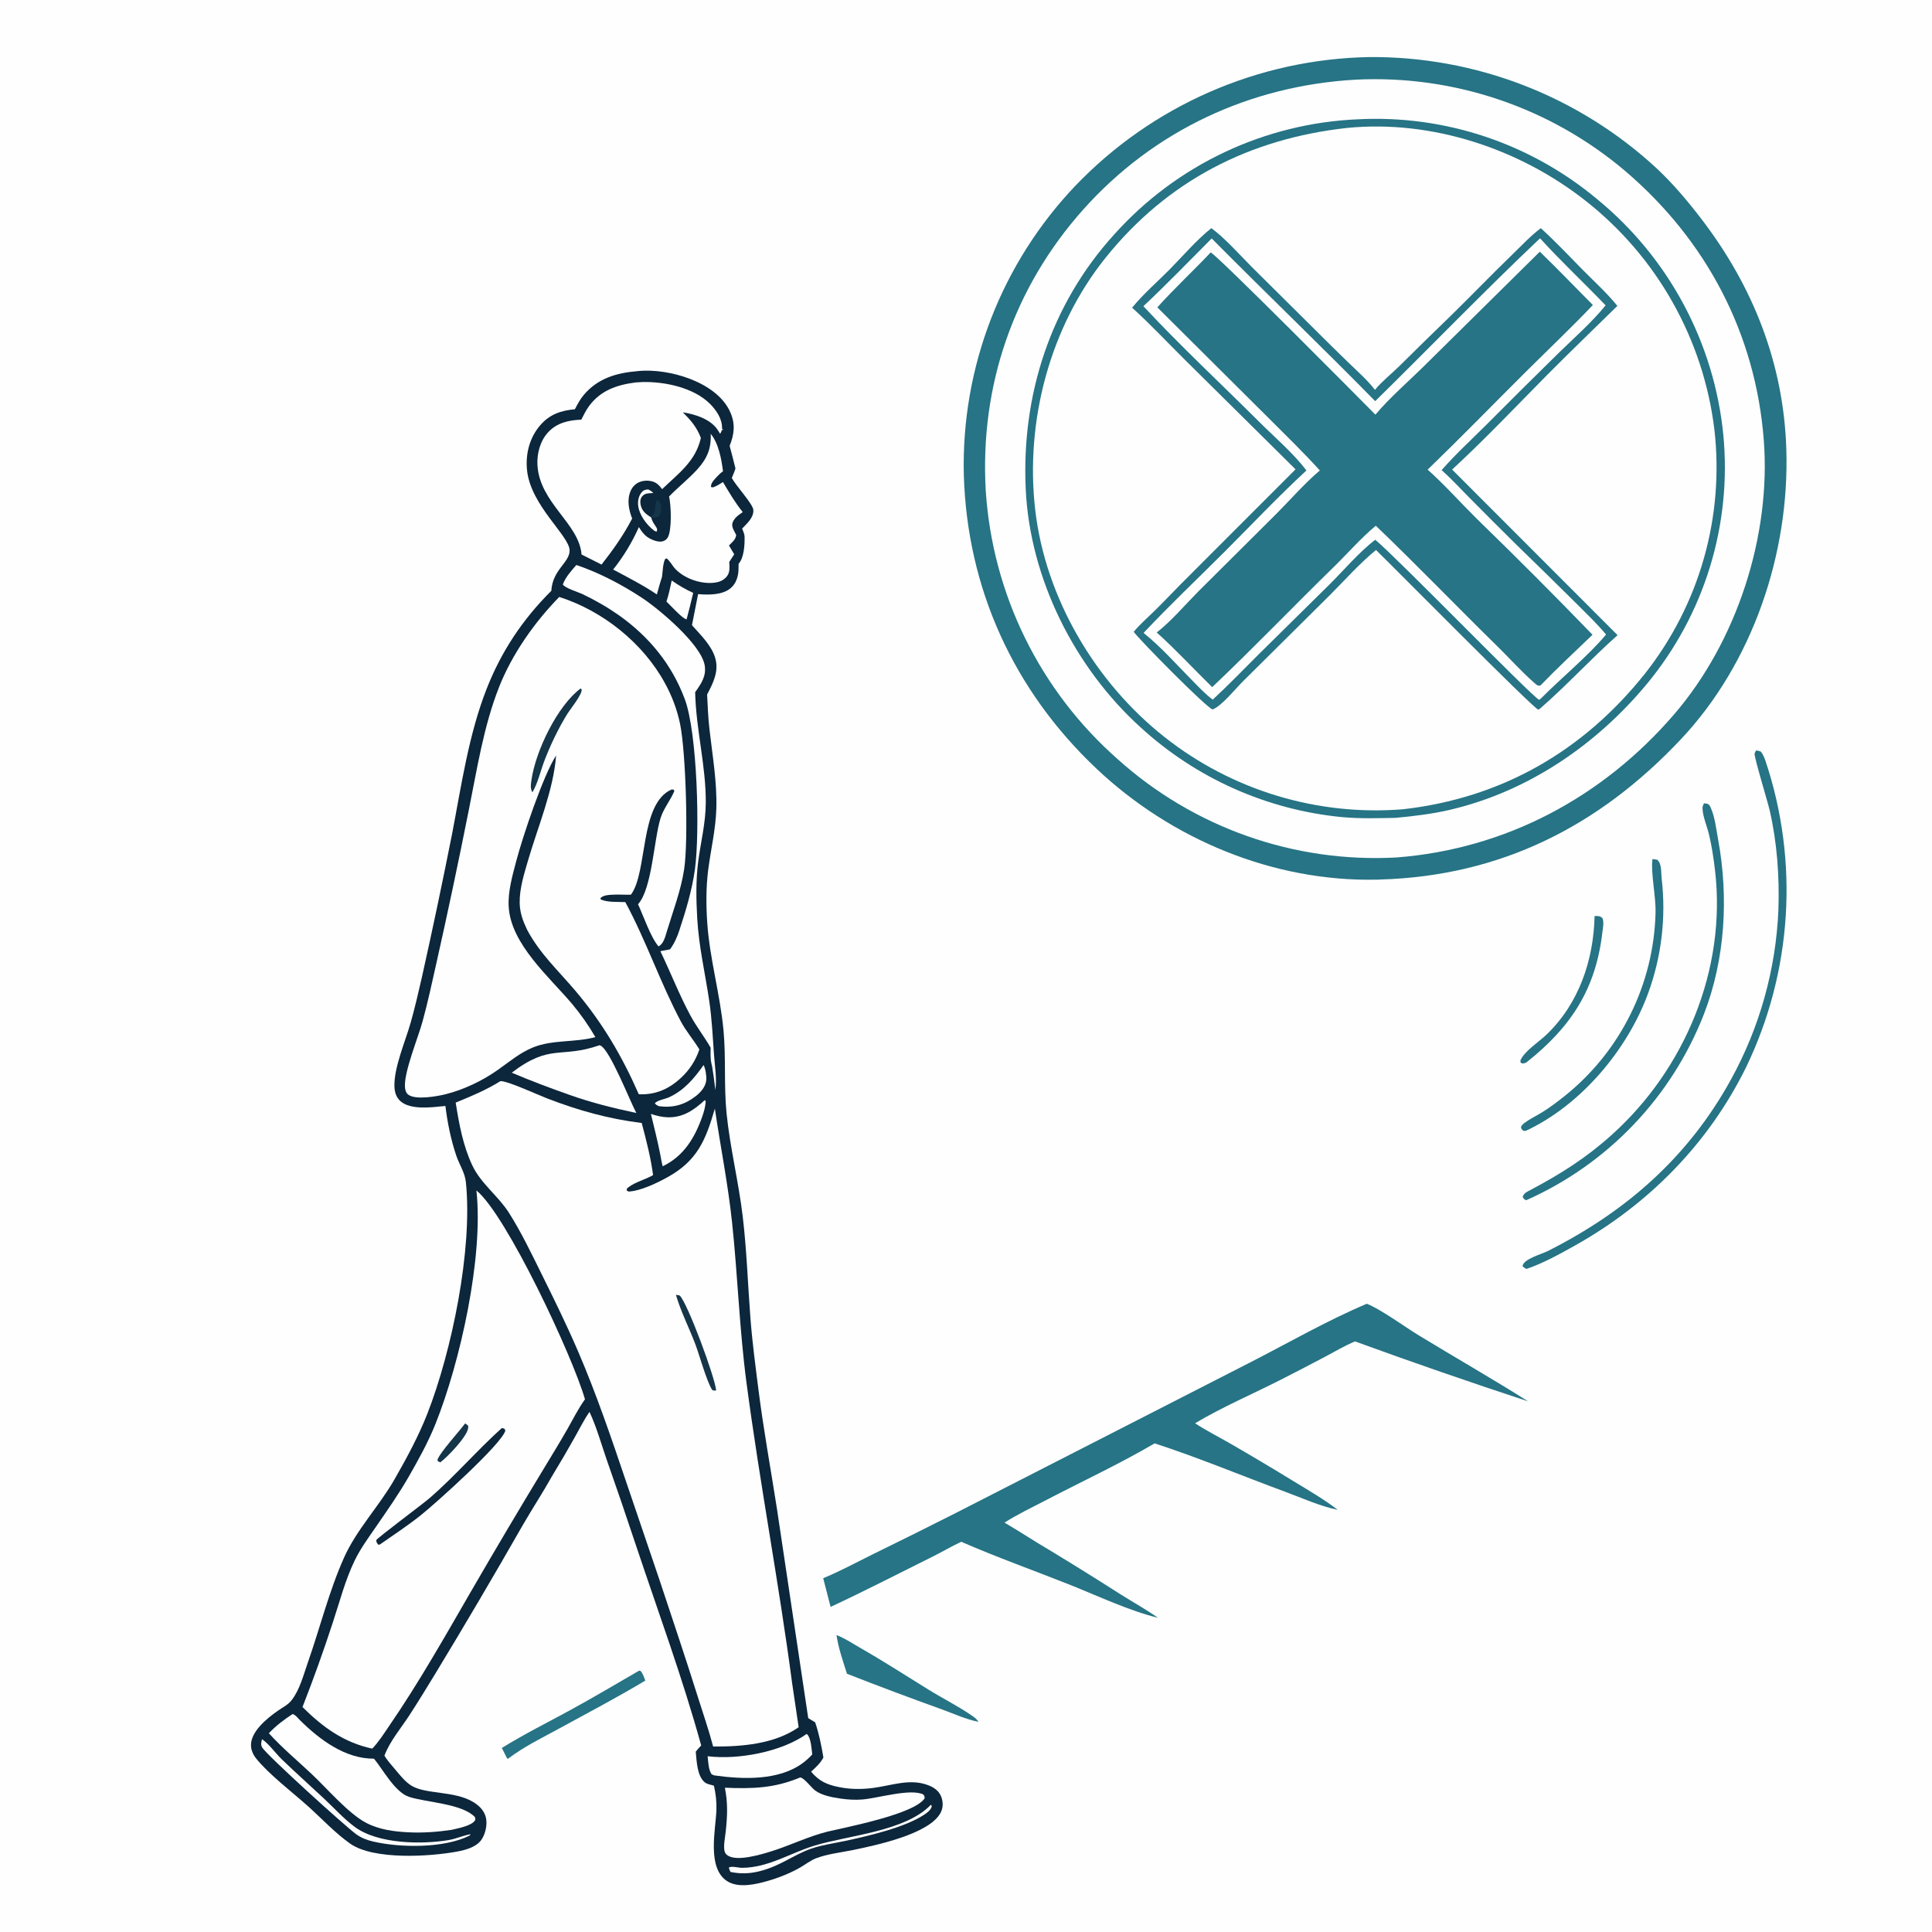 <?xml version="1.0" encoding="utf-8" ?>
<svg xmlns="http://www.w3.org/2000/svg" xmlns:xlink="http://www.w3.org/1999/xlink" width="300" height="300">
	<rect width="100%" height="100%" fill="#808080" stroke="none"/>
	<path fill="#FEFEFE" transform="scale(0.293 0.293)" d="M0 0L1024 0L1024 1024L0 1024L0 0Z"/>
	<path fill="#267485" transform="scale(0.293 0.293)" d="M845.08 485.454C846.914 485.448 847.9 485.306 849.254 486.592C850.147 488.967 849.497 491.573 849.211 494.033C845.69 524.326 832.547 544.327 808.958 563.03C808.028 563.464 808.413 563.357 807.419 563.538C806.461 563.712 806.543 563.522 805.797 563.002L805.807 561.862C808.049 556.941 815.479 552.226 819.472 548.419C836.788 531.911 844.529 508.894 845.08 485.454Z"/>
	<path fill="#267485" transform="scale(0.293 0.293)" d="M338.732 885.381L339.382 885.481C340.747 886.816 341.3 888.902 341.981 890.654C327.077 899.59 311.487 907.785 296.22 916.119C287.089 921.104 277.605 925.697 269.309 932.021L268.763 931.946L265.951 926.36C277.573 919.149 289.755 913.094 301.748 906.555C314.211 899.759 326.447 892.493 338.732 885.381Z"/>
	<path fill="#267485" transform="scale(0.293 0.293)" d="M875.77 455.247C876.594 455.34 877.416 455.486 878.236 455.611C878.751 456.099 878.812 456.106 879.242 456.793C880.582 458.932 880.341 463.134 880.634 465.666Q881.078 469.501 881.298 473.356Q881.518 477.21 881.513 481.071Q881.508 484.932 881.278 488.785Q881.048 492.639 880.593 496.473Q880.139 500.307 879.462 504.108Q878.785 507.909 877.888 511.664Q876.991 515.419 875.877 519.115Q874.762 522.812 873.434 526.437C862.495 556.324 837.872 585.672 808.659 599.288L807.509 599.348C806.478 598.505 806.268 598.537 806.059 597.247C806.58 596.23 807.156 595.678 808.058 595.012C810.981 592.855 814.373 591.278 817.457 589.354C821.531 586.811 825.422 583.874 829.17 580.875Q830.535 579.784 831.87 578.657Q833.205 577.529 834.509 576.366Q835.813 575.203 837.084 574.004Q838.356 572.806 839.594 571.573Q840.833 570.341 842.037 569.075Q843.242 567.809 844.411 566.511Q845.581 565.213 846.715 563.883Q847.849 562.554 848.946 561.194Q850.043 559.834 851.103 558.445Q852.163 557.055 853.185 555.638Q854.206 554.22 855.189 552.775Q856.172 551.331 857.114 549.859Q858.057 548.388 858.96 546.892Q859.863 545.396 860.724 543.876Q861.586 542.356 862.406 540.813Q863.225 539.27 864.003 537.705Q864.78 536.14 865.515 534.555Q866.25 532.969 866.941 531.364Q867.632 529.76 868.28 528.137Q868.927 526.514 869.53 524.873Q870.133 523.233 870.691 521.578Q871.249 519.922 871.761 518.251Q872.274 516.581 872.741 514.897Q873.208 513.213 873.629 511.518Q874.051 509.822 874.425 508.115Q874.8 506.408 875.128 504.692Q875.457 502.976 875.738 501.251Q876.019 499.527 876.254 497.795Q876.488 496.064 876.675 494.326Q876.862 492.589 877.002 490.847Q877.142 489.106 877.234 487.361Q877.326 485.616 877.371 483.869C877.659 475.393 874.822 462.807 875.704 455.693C875.723 455.544 875.748 455.395 875.77 455.247Z"/>
	<path fill="#267485" transform="scale(0.293 0.293)" d="M443.33 866.551C447.61 868.142 451.808 870.978 455.767 873.239C468.148 880.311 480.06 888.035 492.187 895.517C499.894 900.273 508.286 904.447 515.677 909.639C516.915 910.509 517.744 911.262 518.601 912.506C511.977 911.246 505.166 908.073 498.798 905.784Q473.698 896.756 448.86 887.03C446.783 880.405 444.292 873.433 443.33 866.551Z"/>
	<path fill="#267485" transform="scale(0.293 0.293)" d="M903.074 425.744C903.509 425.785 904.396 425.848 904.795 425.971C905.917 426.315 906.212 427.137 906.652 428.128C908.881 433.144 909.505 439.289 910.505 444.694C916.175 475.33 914.332 508.259 903.023 537.455Q902.229 539.492 901.385 541.51Q900.542 543.527 899.649 545.523Q898.757 547.519 897.816 549.493Q896.875 551.467 895.886 553.417Q894.897 555.367 893.86 557.292Q892.824 559.218 891.741 561.117Q890.658 563.017 889.529 564.89Q888.4 566.762 887.225 568.606Q886.05 570.451 884.831 572.266Q883.612 574.081 882.349 575.866Q881.086 577.651 879.779 579.404Q878.473 581.157 877.124 582.878Q875.775 584.599 874.384 586.287Q872.994 587.974 871.562 589.627Q870.131 591.28 868.66 592.898Q867.189 594.516 865.678 596.097Q864.168 597.678 862.619 599.222Q861.071 600.765 859.485 602.271Q857.899 603.776 856.277 605.243Q854.655 606.709 852.997 608.135Q851.34 609.561 849.648 610.947Q847.956 612.332 846.231 613.676Q844.506 615.019 842.749 616.32Q840.991 617.621 839.203 618.879Q837.414 620.137 835.595 621.35Q833.776 622.564 831.928 623.733Q830.08 624.902 828.204 626.025Q826.328 627.148 824.426 628.226Q822.523 629.303 820.594 630.333Q818.666 631.364 816.712 632.347Q814.759 633.33 812.783 634.265Q810.806 635.2 808.807 636.086C807.648 635.471 807.546 635.438 806.957 634.278C807.695 632.145 809.386 631.557 811.27 630.554C827.405 621.963 840.567 613.665 854.203 601.399C893.005 566.492 915.005 513.625 908.912 461.35C908.177 455.043 907.194 448.465 905.721 442.289C904.724 438.111 902.435 432.791 902.279 428.586C902.234 427.353 902.521 426.804 903.074 425.744Z"/>
	<path fill="#267485" transform="scale(0.293 0.293)" d="M930.663 397.708C931.629 397.795 932.317 397.956 933.211 398.334C934.336 399.821 935.003 401.376 935.606 403.124Q936.435 405.598 937.205 408.092Q937.974 410.585 938.683 413.096Q939.392 415.608 940.04 418.135Q940.688 420.663 941.274 423.206Q941.861 425.748 942.386 428.305Q942.911 430.861 943.375 433.429Q943.838 435.997 944.239 438.575Q944.64 441.153 944.979 443.741Q945.317 446.328 945.593 448.923Q945.87 451.518 946.083 454.119Q946.296 456.719 946.447 459.324Q946.597 461.93 946.684 464.537Q946.772 467.145 946.796 469.755Q946.821 472.364 946.782 474.973Q946.743 477.582 946.642 480.19Q946.54 482.797 946.376 485.402Q946.211 488.006 945.984 490.605Q945.756 493.205 945.466 495.798Q945.176 498.391 944.823 500.977Q944.47 503.562 944.055 506.139Q943.64 508.715 943.163 511.28Q942.686 513.846 942.147 516.399Q941.608 518.952 941.007 521.492Q940.407 524.031 939.745 526.555Q939.083 529.079 938.361 531.587Q937.639 534.094 936.856 536.583Q936.073 539.073 935.23 541.542Q934.387 544.012 933.485 546.461Q932.583 548.909 931.622 551.335Q930.661 553.761 929.642 556.163Q928.622 558.565 927.545 560.942Q926.468 563.319 925.334 565.669C905.498 605.961 873.795 638.167 834.749 660.046C826.607 664.608 817.855 669.474 809.004 672.474C808.088 672.121 807.604 671.728 806.902 671.048C807.12 667.326 817.058 664.618 820.041 663.119C861.626 642.226 894.637 613.339 917.263 572.258Q918.688 569.675 920.038 567.052Q921.388 564.429 922.662 561.768Q923.936 559.107 925.132 556.41Q926.328 553.714 927.446 550.984Q928.564 548.253 929.603 545.492Q930.641 542.731 931.599 539.941Q932.558 537.151 933.435 534.334Q934.312 531.517 935.107 528.676Q935.903 525.835 936.616 522.973Q937.329 520.11 937.959 517.228Q938.589 514.346 939.135 511.447Q939.682 508.548 940.144 505.634Q940.607 502.721 940.985 499.795Q941.363 496.869 941.656 493.934Q941.949 490.998 942.158 488.055Q942.366 485.113 942.489 482.165C943.089 464.501 941.805 446.535 937.825 429.284C936.806 424.871 929.568 401.137 929.866 399.413C929.973 398.795 930.398 398.276 930.663 397.708Z"/>
	<path fill="#267485" transform="scale(0.293 0.293)" d="M724.353 690.946C731.644 693.767 744.185 702.987 751.533 707.472C770.879 719.281 790.649 730.525 809.793 742.641Q763.691 727.507 718.1 710.896C712.537 713.239 707.237 716.377 701.904 719.207Q690.45 725.262 678.902 731.137C663.807 738.828 647.881 745.595 633.34 754.283C639.212 758.138 645.676 761.405 651.782 764.905Q668.834 774.749 685.62 785.04C693.483 789.833 701.642 794.555 708.949 800.157C699.665 798.269 690.11 793.915 681.21 790.63C658.146 782.117 635.305 772.536 611.923 764.928C593.114 775.95 573.414 785.086 554.103 795.148C546.839 798.933 539.255 802.53 532.346 806.935C540.261 811.544 547.894 816.638 555.813 821.261Q575.13 832.978 594.172 845.138C600.663 849.223 607.418 852.965 613.692 857.374C598.592 853.729 581.491 845.639 566.919 839.847C547.735 832.22 528.368 825.352 509.433 817.086C504.406 819.425 499.621 822.289 494.65 824.755C476.519 833.748 458.533 843.051 440.188 851.606Q438.183 844.008 436.262 836.388C445.089 832.783 453.466 828.198 462.007 823.982Q484.371 813.056 506.578 801.813L662.446 722.084C682.925 711.596 703.163 699.917 724.353 690.946Z"/>
	<path fill="#0C263B" transform="scale(0.293 0.293)" d="M337.7 196.702C346.609 195.717 357.022 197.504 365.361 200.671C374.185 204.022 383.393 209.822 387.197 218.85C389.793 225.011 389.071 230.307 386.681 236.301Q388.311 242.269 389.766 248.282C389.239 249.999 388.512 251.647 387.826 253.304C390.049 257.501 399.068 267.143 399.249 270.266C399.487 274.398 395.861 277.386 393.307 280.133C393.489 280.569 393.671 281.005 393.833 281.449C393.901 281.634 393.965 281.821 394.034 282.006C394.34 282.826 394.568 283.517 394.594 284.409C394.72 288.674 394.314 295.601 391.44 298.787Q391.44 300.515 391.367 302.241C391.2 305.762 389.999 309.367 387.231 311.7C382.801 315.434 375.437 315.303 369.967 314.869L366.714 331.328C371.187 336.371 376.986 341.951 378.989 348.524C381.163 355.658 377.981 361.907 374.739 368.067C375.048 374.183 375.286 380.265 375.977 386.356C377.572 400.412 380.027 414.229 379.631 428.449C379.322 439.539 376.671 450.299 375.287 461.263C374.137 470.371 374.186 479.902 374.814 489.062C376.13 508.244 381.614 526.78 383.415 545.85C384.805 560.559 383.582 575.396 385.055 590.012C386.888 608.196 391.404 626.204 393.584 644.4C395.745 662.434 396.323 680.673 397.715 698.779C398.685 711.387 400.378 723.973 401.962 736.517C404.622 757.59 408.473 778.511 411.737 799.497L428.33 910.545L432.004 912.758C434.04 918.728 435.34 925.18 436.368 931.399C434.77 934.489 432.385 936.611 429.848 938.909C433.988 943.882 438.215 945.812 444.494 947.071C450.603 948.296 456.398 948.357 462.569 947.573C472.572 946.302 482.528 942.21 492.423 946.298C495.356 947.51 497.814 949.36 498.91 952.438C499.885 955.176 499.848 958.14 498.475 960.728C492.476 972.037 463.953 977.99 452.018 980.452C445.692 981.756 438.725 982.491 432.663 984.748C429.627 985.878 426.827 988.142 424.002 989.745C418.57 992.826 412.616 995.197 406.613 996.904C400.397 998.672 391.6 1000.67 385.711 997.15C374.419 990.411 379.282 969.734 379.669 959.429C379.839 954.907 379.357 950.762 378.355 946.361L377.384 946.077C376.076 945.705 374.51 945.425 373.447 944.526C369.38 941.084 369.208 933.211 368.724 928.296C369.599 927.135 370.622 926.11 371.615 925.049C361.734 889.243 348.782 854.134 337.014 818.917Q329.407 795.954 321.371 773.138C318.533 764.903 316.112 756.141 312.409 748.255C309.506 752.389 307.158 757.185 304.673 761.587Q298.826 772.032 292.592 782.25C287.685 791.014 282.149 799.452 277.113 808.149Q254.287 848.122 230.408 887.474C225.93 894.774 221.478 902.118 216.793 909.288C212.404 916.003 206.556 922.875 203.74 930.422C205.337 933.155 207.688 935.647 209.718 938.08C212.091 940.925 214.685 944.197 217.834 946.211C225.484 951.105 240.761 948.9 250.881 955.052C254.138 957.031 256.881 959.843 257.608 963.698C258.286 967.289 257.204 972.071 255.104 975.056C252.377 978.933 246.732 980.432 242.298 981.26C227.969 983.935 198.073 985.856 185.559 977.051C177.696 971.519 170.452 963.72 163.262 957.264C154.973 949.822 142.303 940.181 135.622 931.777C134.349 930.176 133.376 928.149 133.096 926.111C132.008 918.201 141.538 910.615 147.332 906.577C149.996 904.721 152.609 903.566 154.653 900.911C158.891 895.407 160.899 887.485 163.176 880.986C169.61 862.623 174.363 843.33 182.281 825.576C188.948 810.629 200.932 798.223 209.078 784.004C215.447 772.887 221.746 761.28 226.431 749.337C239.424 716.212 250.588 662.056 246.904 626.511C246.368 621.338 243.376 617.152 241.751 612.271C238.891 603.677 237.147 595.077 236.047 586.108L235.128 586.21C228.566 586.877 217.556 588.323 212.214 583.574C209.832 581.457 209.06 578.488 209.029 575.395C208.928 565.224 214.806 551.958 217.628 542.007C219.899 533.998 221.768 525.847 223.626 517.732Q232.08 479.874 239.611 441.821C244.517 416.303 248.366 389.339 257.897 365.061C265.747 345.067 276.994 328.256 292.182 313.1C292.812 301.859 301.947 298.17 301.87 291.69C301.778 283.935 281.176 267.917 279.301 249.108C278.451 240.577 280.604 232.023 286.244 225.43C291.242 219.587 297.262 217.56 304.66 216.891C306.057 214.235 307.442 211.575 309.394 209.272C316.813 200.519 326.636 197.637 337.7 196.702Z"/>
	<path fill="#153549" transform="scale(0.293 0.293)" d="M344.808 274.004C345.01 273.814 345.216 273.628 345.414 273.434C346.792 272.085 347.192 270.938 347.251 269.046C347.297 267.535 347.326 266.137 348.293 264.967C349.405 265.545 349.696 266.138 350.071 267.301C350.615 268.989 350.478 271.384 349.59 272.93C349.118 273.751 348.787 273.92 347.842 274.162C347.029 274.37 345.994 274.331 345.15 274.37L344.808 274.004Z"/>
	<path fill="#FEFEFE" transform="scale(0.293 0.293)" d="M345.15 274.37C345.689 276.415 346.372 277.236 347.488 278.936C348.315 280.196 348.345 280.267 348.1 281.688C347.412 281.645 347.092 281.514 346.537 281.094C342.711 278.198 338.914 273.06 338.236 268.213C337.88 265.665 338.392 262.822 340.118 260.836C341.13 259.673 342.029 259.472 343.512 259.391C344.648 259.922 345.36 260.369 346.238 261.268C345.987 261.29 345.737 261.317 345.486 261.333C343.494 261.466 341.702 261.372 340.301 263.091C339.299 264.32 339.19 265.849 339.477 267.344C340.069 270.421 341.768 272.077 344.317 273.698L344.808 274.004L345.15 274.37Z"/>
	<path fill="#FEFEFE" transform="scale(0.293 0.293)" d="M355.988 307.644C359.618 310.196 363.327 312.384 367.373 314.207Q365.738 321.244 363.872 328.224C361.814 328.061 355.121 320.601 353.203 318.791C354.426 315.148 355.179 311.394 355.988 307.644Z"/>
	<path fill="#FEFEFE" transform="scale(0.293 0.293)" d="M493.367 956.433L493.825 957.221C493.364 959.246 491.387 960.653 489.736 961.748C479.415 968.588 459.744 973.101 447.451 975.72C441.698 976.945 435.586 977.764 430.023 979.684C420.142 983.094 413.675 989.02 402.019 991.807C396.939 993.022 392.3 993.1 387.171 992.077C386.687 991.268 386.454 990.653 386.261 989.731C387.803 988.805 391.258 989.876 393.226 989.872C407.194 989.847 418.909 981.962 431.793 978.07C449.968 972.578 479.877 970.562 493.367 956.433Z"/>
	<path fill="#FEFEFE" transform="scale(0.293 0.293)" d="M372.87 564.445C373.891 566.239 374.514 570.452 374.299 572.471C373.92 576.02 371.31 578.925 368.601 581.011C362.694 585.561 356.607 587.213 349.245 586.252C348.277 585.808 347.66 585.554 347.025 584.679C348.583 583.026 352.056 582.581 354.239 581.638C362.303 578.155 367.958 571.472 372.87 564.445Z"/>
	<path fill="#FEFEFE" transform="scale(0.293 0.293)" d="M138.874 921.719C142.654 924.307 146.015 929.18 149.385 932.429C156.791 939.568 164.484 946.411 171.987 953.447C177.249 958.383 182.244 963.954 188.063 968.236C200.289 977.233 223.354 977.628 237.91 975.138C241.864 974.461 245.637 972.657 249.475 972.07L248.83 972.805C235.438 979.59 211.991 979.305 197.699 975.929C194.419 975.155 191.613 974.095 188.846 972.13C183.25 968.157 140.874 929.716 138.934 926.063C138.095 924.483 138.452 923.343 138.874 921.719Z"/>
	<path fill="#FEFEFE" transform="scale(0.293 0.293)" d="M373.537 582.984L374.013 583.741C373.814 586.535 373.071 589.221 372.138 591.853C368.155 603.088 362.255 612.83 351.171 618.095C350.673 616.128 350.352 614.106 349.974 612.112C348.546 604.803 346.712 597.576 344.955 590.341C347.861 591.3 350.879 592.057 353.954 592.13C362.032 592.32 367.908 588.206 373.537 582.984Z"/>
	<path fill="#FEFEFE" transform="scale(0.293 0.293)" d="M427.48 918.949C427.638 919.068 427.829 919.154 427.956 919.306C429.837 921.578 430.108 926.91 430.457 929.789C429.101 931.313 427.509 932.766 425.889 934.013C413.122 943.84 393.625 943.015 378.57 940.906L377.13 940.321C375.389 937.734 375.379 933.792 375.024 930.745C391.182 932.729 414.063 928.475 427.48 918.949Z"/>
	<path fill="#FEFEFE" transform="scale(0.293 0.293)" d="M317.713 553.948C317.891 553.998 318.082 554.014 318.248 554.096C323.39 556.65 333.775 583.423 337.243 589.844C325.14 587.27 313.539 584.426 301.873 580.264C291.519 576.619 281.304 572.797 271.205 568.487C291.762 552.827 296.9 561.145 317.713 553.948Z"/>
	<path fill="#FEFEFE" transform="scale(0.293 0.293)" d="M155.047 908.384C156.614 908.793 157.728 910.422 158.877 911.559C169.306 921.879 182.838 932.112 198.195 932.043C203.096 937.939 209.341 949.927 216.96 952.334C226.308 955.287 244.908 955.862 251.667 962.963C251.835 963.698 252.142 964.093 251.7 964.779C249.811 967.715 242.453 968.991 239.24 969.765C231.649 970.891 224.021 971.436 216.349 971.054C208.744 970.675 200.894 969.619 194.063 966.049C184.682 961.146 173.42 947.952 165.393 940.376C157.761 933.173 149.525 926.345 142.489 918.556C146.312 914.492 150.394 911.453 155.047 908.384Z"/>
	<path fill="#FEFEFE" transform="scale(0.293 0.293)" d="M424.055 941.982C426.132 942.13 429.855 947.274 431.969 948.876C435.415 951.486 441.199 952.581 445.416 953.18C449.251 953.725 453.287 953.988 457.149 953.656C465.294 952.954 482.355 947.767 489.228 950.949C490.018 951.934 490.047 951.875 489.976 953.127C484.43 961.385 449.482 968.148 438.622 970.678C428.305 973.239 418.888 977.974 408.786 981.128C403.586 982.752 390.785 986.659 385.751 983.403C384.651 982.692 384.106 981.919 383.898 980.62C383.42 977.644 384.294 973.638 384.615 970.632C385.49 962.42 385.784 955.596 384.167 947.432C398.866 948.016 410.295 947.748 424.055 941.982Z"/>
	<path fill="#FEFEFE" transform="scale(0.293 0.293)" d="M376.638 229.902C380.815 234.885 382.405 243.499 383.163 249.754C381.932 250.647 380.873 251.616 379.858 252.744C378.518 254.231 376.673 255.961 376.786 258.046L377.62 258.3C379.604 257.829 381.407 256.518 383.145 255.48C386.41 260.953 389.602 266.434 393.635 271.388C391.434 272.92 389.169 274.398 388.224 277.047C387.463 279.184 389.227 281.575 390.137 283.462C389.961 285.953 388.02 287.346 386.323 289.082L389.112 293.753L386.485 297.795C386.588 300.263 386.948 302.899 385.491 305.056C384.104 307.108 381.892 308.257 379.497 308.67C372.201 309.928 363.075 306.863 357.996 301.626C356.317 299.895 355.118 297.27 353.23 295.885L352.422 296.34C351.24 299.205 351.255 302.701 350.827 305.788C349.796 308.827 348.984 311.946 348.117 315.036C340.758 310.066 332.779 306.013 324.956 301.831C330.533 294.776 334.915 287.556 338.585 279.344C339.814 281.298 341.105 283.18 343.004 284.549C344.898 285.914 348.814 287.608 351.204 286.88C352.393 286.519 353.209 285.944 353.861 284.874C356.159 281.105 355.675 267.553 354.583 263.115C359.409 258.139 364.945 253.828 369.595 248.694C374.754 242.999 377.031 237.64 376.638 229.902Z"/>
	<path fill="#FEFEFE" transform="scale(0.293 0.293)" d="M305.445 299.425C317.445 303.457 329.783 309.924 340.341 316.912C349.481 322.962 371.552 341.492 373.456 352.572C374.443 358.314 371.56 362.401 368.41 366.821C368.818 386.45 374.144 405.791 374.045 425.311C373.99 436.206 371.414 445.921 370.028 456.558C368.721 466.592 368.936 476.871 369.521 486.956C370.372 501.637 373.678 515.727 375.841 530.201C377.296 539.932 377.731 549.742 378.444 559.546C378.87 565.408 379.977 571.856 379.096 577.676C378.641 573.473 378.112 569.316 377.4 565.148C377.348 564.947 377.293 564.747 377.245 564.545C377.171 564.235 377.107 563.923 377.036 563.613C376.403 560.857 376.574 558.064 376.621 555.255C373.269 549.412 369.109 544.13 365.884 538.163C359.983 527.243 355.381 515.309 349.97 504.101L355.093 503.111C357.424 499.879 358.787 496.805 360.025 493.062C363.478 482.627 366.781 471.648 368.283 460.747C370.981 441.174 369.583 388.39 362.93 370.555C356.052 352.117 344.136 337.58 328.17 326.181Q318.765 319.6 308.379 314.709C306.342 313.774 299.215 311.582 298.291 309.731C299.706 305.817 302.763 302.53 305.445 299.425Z"/>
	<path fill="#FEFEFE" transform="scale(0.293 0.293)" d="M336.799 202.686Q338.641 202.515 340.49 202.465C352.318 202.204 367.579 205.365 376.261 214.017C379.645 217.389 382.704 221.924 382.673 226.842C382.672 227 382.667 227.157 382.663 227.314L383.453 227.781L382.582 227.838C382.403 228.611 382.023 229.225 381.658 229.924C381.055 228.93 380.447 227.917 379.738 226.994C375.796 221.869 367.998 219.44 361.859 218.527C366.186 222.79 369.237 226.336 371.435 232.088C368.622 244.58 359.555 250.848 350.908 259.251C349.934 257.968 348.854 256.612 347.415 255.83C345.015 254.527 341.669 254.41 339.135 255.377C336.903 256.228 335.222 257.914 334.253 260.083C332.14 264.813 333.206 270.175 335.015 274.799C330.458 283.631 324.886 291.409 318.796 299.211L308.201 293.876C306.936 277.468 285.969 266.573 284.83 246.507C284.487 240.456 286.235 233.711 290.418 229.162C295.151 224.015 301.397 222.679 308.062 222.402C309.342 219.938 310.575 217.351 312.235 215.119C318.387 206.846 326.985 203.966 336.799 202.686Z"/>
	<path fill="#FEFEFE" transform="scale(0.293 0.293)" d="M252.483 630.898C268.38 643.809 303.485 718.761 310.018 741.577C306.438 746.537 303.69 752.117 300.661 757.424C296.648 764.456 292.388 771.358 288.203 778.289Q268.788 810.315 250.01 842.719C235.911 867.078 221.919 891.914 205.949 915.11C203.249 919.101 200.604 923.199 197.289 926.712C182.221 923.468 171.086 915.403 160.31 904.67Q168.981 882.542 176.353 859.949C180.023 848.891 182.876 837.542 187.967 827.019C191.034 820.678 195.233 814.991 199.212 809.207C205.252 800.429 211.318 791.81 216.626 782.563C221.777 773.592 226.91 764.319 230.762 754.702C243.937 721.814 256.324 666.174 252.483 630.898Z"/>
	<path fill="#153549" transform="scale(0.293 0.293)" d="M246.494 754.371C247.021 754.678 247.537 755.101 248.033 755.459C248.158 756.068 248.207 756.097 248.114 756.817C247.521 761.432 237.132 772.168 233.328 775.007L232.009 774.372L231.869 773.518C233.336 769.554 243.141 758.895 246.494 754.371Z"/>
	<path fill="#0C263B" transform="scale(0.293 0.293)" d="M265.938 756.82C266.392 756.854 266.927 757.069 267.367 757.196L267.817 758.179C265.89 765.332 230.712 796.883 223.1 802.941C216.114 808.501 208.58 813.474 201.253 818.576L200.477 818.624C199.673 817.656 199.554 817.493 199.364 816.257C200.265 814.754 224.106 797.072 228.015 793.658C241.34 782.017 252.848 768.621 265.938 756.82Z"/>
	<path fill="#FEFEFE" transform="scale(0.293 0.293)" d="M296.381 316.367C319.521 323.746 340.911 340.845 352.476 362.218Q353.865 364.742 355.063 367.363Q356.261 369.984 357.261 372.686Q358.26 375.388 359.056 378.158Q359.852 380.927 360.44 383.748C363.512 398.945 364.863 445.432 362.592 460.558C360.885 471.931 356.652 482.868 353.344 493.819C352.514 496.564 351.677 500.138 349.024 501.556C345.012 497.144 340.848 485.093 338.143 479.215C345.637 470.903 346.499 444.867 350.105 433.479C351.753 428.274 355.322 424.176 357.39 419.19L357.001 418.461L355.92 418.395C338.796 425.874 343.348 462.234 334.364 474.143C331.381 474.271 328.396 473.983 325.409 474.134C323.191 474.246 319.783 474.24 318.229 475.979L318.323 476.598C321.568 478.308 327.635 477.913 331.389 478.075C342.436 498.513 349.941 520.854 360.846 541.357C363.568 546.476 367.341 550.792 370.354 555.703L370.636 556.171Q370.28 557.247 369.856 558.297Q369.432 559.348 368.942 560.37Q368.452 561.392 367.898 562.38Q367.344 563.369 366.728 564.32Q366.112 565.271 365.437 566.181Q364.762 567.091 364.031 567.957Q363.299 568.822 362.514 569.639Q361.729 570.456 360.894 571.222C354.444 577.223 347.414 580.273 338.543 579.931C329.686 559.74 319.368 542.201 305.136 525.317C295.968 514.441 286.089 505.478 279.331 492.696C277.134 488.117 275.503 483.687 275.412 478.549C275.277 470.881 277.782 463.078 279.91 455.788C285.095 438.026 293.306 418.807 294.719 400.383C287.901 410.848 276.936 443.502 273.486 456.719C271.498 464.335 269.158 472.478 269.584 480.413C270.653 500.337 291.183 517.774 303.308 532.181Q310.153 540.39 315.523 549.631C304.644 552.59 292.947 550.868 282.481 555.098C275.539 557.904 269.876 562.746 263.821 567.02C255.751 572.716 245.76 577.523 236.155 579.902C231.57 581.038 220.117 583.112 216.257 580.05C215.001 579.053 214.64 577.238 214.59 575.724C214.314 567.42 221.572 550.017 223.989 541.169C226.744 531.082 228.96 520.743 231.253 510.54Q240.274 470.368 248.309 429.988C252.786 407.891 256.198 385.136 264.52 364.053C271.403 346.617 283.301 329.733 296.381 316.367Z"/>
	<path fill="#153549" transform="scale(0.293 0.293)" d="M307.729 364.842L308.275 365.416C308.482 368.221 302.233 375.788 300.574 378.475C295.87 386.095 291.499 395.253 288.339 403.637C286.37 408.859 285.011 415.143 282.137 419.894C280.916 417.654 281.32 415.713 281.662 413.31C283.816 398.189 295.283 374.093 307.729 364.842Z"/>
	<path fill="#FEFEFE" transform="scale(0.293 0.293)" d="M265.238 572.954C269.173 572.86 284.995 580.229 290.136 582.196C306.691 588.531 322.437 592.973 340.083 595.133C342.498 604.327 344.868 613.322 346.104 622.765C342.008 625.167 336.663 626.382 332.967 629.28C332.025 630.019 332.253 629.889 332.139 630.945L333.115 631.474C339.385 631.203 348.011 627.039 353.531 624.011C369.552 615.223 373.963 604.285 378.848 587.549C381.825 607.625 385.816 627.59 387.964 647.778C390.975 676.067 391.858 704.435 395.599 732.686C402.672 786.107 412.822 839.04 419.86 892.449L423.262 915.373C410.427 924.317 393.091 925.699 377.938 925.589C375.664 916.899 372.647 908.261 369.953 899.688C363.373 878.746 356.36 857.987 349.453 837.154L332.372 786.875C324.308 763.026 316.249 739.136 306.285 715.998C300.281 702.053 293.621 688.515 286.889 674.915C281.556 664.141 276.154 652.851 269.703 642.7C264.048 633.803 254.905 627.316 250.351 617.709C245.409 607.283 243.273 595.643 241.5 584.325C249.846 580.926 257.537 577.718 265.238 572.954Z"/>
	<path fill="#153549" transform="scale(0.293 0.293)" d="M358.208 686.183L360.182 686.552C364.301 690.278 379.022 730.173 379.525 736.868C378.598 737.035 378.25 736.988 377.399 736.585C374.298 731.508 370.806 718.46 368.429 712.192C365.168 703.596 360.754 694.988 358.208 686.183Z"/>
	<path fill="#267485" transform="scale(0.293 0.293)" d="M725.544 30.242Q728.161 30.221 730.778 30.26Q733.394 30.3 736.009 30.402Q738.624 30.503 741.236 30.666Q743.848 30.83 746.456 31.055Q749.063 31.279 751.664 31.566Q754.266 31.852 756.859 32.2Q759.453 32.548 762.038 32.956Q764.623 33.365 767.197 33.835Q769.772 34.305 772.334 34.835Q774.897 35.366 777.447 35.957Q779.996 36.547 782.531 37.198Q785.066 37.849 787.584 38.56Q790.103 39.27 792.604 40.04Q795.105 40.81 797.588 41.638Q800.07 42.467 802.532 43.354Q804.994 44.241 807.435 45.186Q809.875 46.131 812.293 47.133Q814.71 48.135 817.104 49.194Q819.497 50.253 821.864 51.368Q824.232 52.484 826.572 53.655Q828.913 54.825 831.225 56.051Q833.537 57.277 835.82 58.557Q838.102 59.837 840.354 61.171Q842.606 62.504 844.825 63.891Q847.045 65.277 849.231 66.715Q851.417 68.154 853.569 69.643Q855.721 71.133 857.837 72.673Q859.953 74.213 862.032 75.802Q864.111 77.392 866.152 79.03Q868.193 80.668 870.194 82.354Q872.196 84.04 874.157 85.773Q876.118 87.505 878.038 89.284C886.663 97.377 894.271 106.396 901.468 115.765C929.078 151.711 945.262 192.635 946.691 238.129C948.422 293.218 928.903 351.338 890.797 391.801C847.296 437.993 795.239 464.258 731.375 466.122Q730.544 466.164 729.712 466.186C674.809 467.379 620.783 444.846 581.09 407.361C537.229 365.941 512.503 311.912 510.787 251.547Q510.724 248.914 510.725 246.281Q510.727 243.648 510.793 241.015Q510.859 238.383 510.99 235.753Q511.12 233.123 511.315 230.497Q511.511 227.871 511.77 225.25Q512.03 222.63 512.354 220.016Q512.678 217.403 513.066 214.798Q513.453 212.194 513.905 209.6Q514.357 207.005 514.872 204.423Q515.387 201.84 515.966 199.271Q516.544 196.702 517.186 194.148Q517.827 191.594 518.531 189.057Q519.235 186.519 520.001 184Q520.766 181.481 521.594 178.981Q522.422 176.481 523.31 174.002Q524.199 171.523 525.148 169.067Q526.097 166.61 527.106 164.178Q528.116 161.746 529.184 159.339Q530.253 156.933 531.38 154.553Q532.508 152.173 533.693 149.822Q534.879 147.47 536.121 145.149Q537.364 142.827 538.664 140.537Q539.963 138.246 541.318 135.988Q542.673 133.731 544.084 131.507Q545.494 129.283 546.958 127.094Q548.423 124.906 549.94 122.754Q551.458 120.602 553.028 118.488Q554.598 116.374 556.22 114.299Q557.841 112.224 559.513 110.189Q561.185 108.155 562.906 106.162Q564.628 104.169 566.397 102.219Q568.167 100.269 569.984 98.363Q571.868 96.397 573.8 94.478Q575.733 92.558 577.711 90.687Q579.69 88.815 581.714 86.993Q583.739 85.171 585.807 83.4Q587.876 81.628 589.987 79.908Q592.099 78.188 594.252 76.52Q596.405 74.852 598.599 73.238Q600.793 71.624 603.025 70.064Q605.258 68.505 607.528 67.001Q609.799 65.496 612.106 64.049Q614.412 62.601 616.754 61.21Q619.096 59.819 621.471 58.487Q623.846 57.154 626.254 55.881Q628.661 54.607 631.099 53.393Q633.537 52.179 636.004 51.026Q638.471 49.872 640.966 48.78Q643.461 47.687 645.982 46.656Q648.503 45.626 651.048 44.657Q653.594 43.689 656.163 42.783Q658.731 41.878 661.321 41.036Q663.911 40.194 666.522 39.417Q669.132 38.639 671.76 37.925Q674.388 37.212 677.034 36.564Q679.679 35.915 682.339 35.332Q685 34.749 687.674 34.232Q690.347 33.714 693.033 33.263Q695.719 32.812 698.415 32.426Q701.111 32.041 703.816 31.723Q706.521 31.404 709.233 31.152Q711.945 30.9 714.662 30.715Q717.379 30.53 720.1 30.412Q722.821 30.294 725.544 30.242Z"/>
	<path fill="#FEFEFE" transform="scale(0.293 0.293)" d="M718.568 42.211Q720.982 42.092 723.398 42.03Q725.813 41.968 728.23 41.963Q730.647 41.958 733.063 42.01Q735.479 42.062 737.893 42.17Q740.307 42.279 742.718 42.445Q745.129 42.61 747.536 42.833Q749.942 43.055 752.343 43.334Q754.743 43.613 757.136 43.949Q759.53 44.284 761.914 44.676Q764.299 45.068 766.674 45.516Q769.048 45.964 771.412 46.468Q773.776 46.971 776.127 47.531Q778.478 48.09 780.815 48.705Q783.152 49.319 785.474 49.989Q787.796 50.658 790.102 51.382Q792.407 52.106 794.695 52.884Q796.983 53.662 799.252 54.494Q801.521 55.326 803.77 56.211Q806.019 57.096 808.246 58.034Q810.473 58.972 812.678 59.962Q814.882 60.952 817.063 61.994Q819.243 63.035 821.399 64.128Q823.554 65.221 825.683 66.365Q827.812 67.508 829.914 68.701Q832.016 69.894 834.088 71.137Q836.161 72.379 838.204 73.67Q840.247 74.961 842.259 76.299Q844.271 77.638 846.251 79.024Q848.231 80.409 850.178 81.841Q852.124 83.273 854.037 84.751Q855.949 86.228 857.826 87.751Q859.703 89.273 861.544 90.839C904.405 127.484 930.447 176.983 934.751 233.341C938.616 283.968 920.449 339.946 887.275 378.517C849.523 422.41 798.084 449.964 740.125 454.422Q737.615 454.56 735.103 454.637Q732.591 454.713 730.078 454.727Q727.565 454.742 725.052 454.694Q722.539 454.647 720.028 454.538Q717.517 454.429 715.009 454.258Q712.502 454.087 709.999 453.854Q707.497 453.621 705.001 453.327Q702.505 453.033 700.017 452.677Q697.529 452.322 695.05 451.905Q692.572 451.488 690.104 451.011Q687.637 450.533 685.182 449.995Q682.727 449.457 680.285 448.858Q677.844 448.26 675.419 447.602Q672.993 446.943 670.585 446.225Q668.176 445.508 665.786 444.731Q663.396 443.954 661.025 443.118Q658.655 442.283 656.306 441.389Q653.957 440.496 651.63 439.544Q649.304 438.593 647.002 437.585Q644.699 436.577 642.422 435.512Q640.146 434.448 637.896 433.328Q635.646 432.208 633.424 431.032Q631.203 429.857 629.011 428.628Q626.819 427.398 624.658 426.115Q622.497 424.832 620.368 423.496Q618.239 422.16 616.144 420.772Q614.048 419.384 611.988 417.945Q609.927 416.505 607.903 415.016Q605.878 413.527 603.891 411.988Q601.904 410.449 599.955 408.862Q598.006 407.275 596.097 405.64Q594.188 404.005 592.32 402.324Q590.41 400.642 588.542 398.914Q586.674 397.186 584.849 395.413Q583.023 393.64 581.242 391.822Q579.461 390.004 577.725 388.144Q575.989 386.283 574.299 384.38Q572.61 382.477 570.967 380.534Q569.324 378.59 567.73 376.606Q566.136 374.623 564.591 372.601Q563.045 370.579 561.55 368.52Q560.055 366.461 558.611 364.365Q557.167 362.27 555.774 360.14Q554.382 358.01 553.042 355.846Q551.703 353.683 550.417 351.487Q549.13 349.291 547.899 347.064Q546.667 344.837 545.49 342.581Q544.313 340.325 543.192 338.04Q542.071 335.756 541.006 333.444Q539.941 331.133 538.934 328.796Q537.926 326.459 536.976 324.099Q536.026 321.738 535.134 319.354Q534.242 316.971 533.409 314.566Q532.576 312.162 531.802 309.737Q531.028 307.313 530.314 304.871Q529.6 302.428 528.946 299.969Q528.292 297.509 527.699 295.035Q527.105 292.56 526.573 290.072Q526.04 287.583 525.569 285.082Q525.098 282.582 524.688 280.07Q524.278 277.559 523.93 275.038Q523.582 272.517 523.296 269.988Q523.01 267.459 522.786 264.925Q522.563 262.39 522.401 259.85C519.249 204.544 537.112 152.467 574.085 111.039C611.5 69.117 662.623 45.347 718.568 42.211Z"/>
	<path fill="#267485" transform="scale(0.293 0.293)" d="M719.716 63.215Q721.851 63.105 723.987 63.045Q726.124 62.985 728.261 62.975Q730.398 62.965 732.535 63.005Q734.672 63.045 736.808 63.135Q738.943 63.224 741.076 63.364Q743.209 63.504 745.338 63.693Q747.467 63.883 749.591 64.122Q751.715 64.361 753.833 64.65Q755.95 64.939 758.061 65.277Q760.171 65.615 762.273 66.003Q764.375 66.39 766.467 66.826Q768.56 67.263 770.641 67.748Q772.723 68.233 774.793 68.767Q776.862 69.301 778.919 69.883Q780.975 70.465 783.018 71.095Q785.06 71.725 787.088 72.402Q789.115 73.08 791.125 73.804Q793.136 74.529 795.13 75.3Q797.123 76.072 799.098 76.89Q801.072 77.707 803.027 78.571Q804.983 79.435 806.917 80.344Q808.851 81.253 810.764 82.208Q812.676 83.162 814.566 84.16Q816.456 85.159 818.322 86.201Q820.188 87.244 822.029 88.33Q823.87 89.416 825.685 90.544Q827.5 91.673 829.288 92.844Q831.076 94.014 832.837 95.226Q834.597 96.439 836.329 97.692Q838.06 98.945 839.762 100.238Q841.464 101.531 843.135 102.863Q844.806 104.196 846.446 105.567Q848.204 107.008 849.926 108.491Q851.647 109.974 853.332 111.499Q855.017 113.024 856.664 114.59Q858.311 116.156 859.919 117.762Q861.527 119.368 863.095 121.013Q864.663 122.658 866.191 124.341Q867.718 126.024 869.203 127.744Q870.689 129.464 872.131 131.22Q873.574 132.976 874.973 134.767Q876.372 136.558 877.727 138.383Q879.082 140.207 880.391 142.065Q881.701 143.922 882.964 145.811Q884.228 147.7 885.445 149.62Q886.661 151.539 887.831 153.488Q889 155.437 890.121 157.413Q891.242 159.39 892.314 161.394Q893.386 163.398 894.409 165.428Q895.432 167.457 896.404 169.511Q897.376 171.565 898.298 173.643Q899.22 175.72 900.09 177.819Q900.961 179.919 901.779 182.039Q902.598 184.159 903.364 186.298Q904.13 188.438 904.844 190.596Q905.557 192.753 906.218 194.928Q906.878 197.103 907.485 199.293Q908.091 201.483 908.644 203.687Q909.197 205.892 909.695 208.109Q910.194 210.326 910.638 212.555Q911.081 214.784 911.47 217.023Q911.859 219.262 912.193 221.51Q912.527 223.758 912.805 226.014Q913.084 228.269 913.307 230.531Q913.517 232.728 913.673 234.93Q913.829 237.132 913.931 239.337Q914.033 241.542 914.081 243.749Q914.128 245.955 914.122 248.163Q914.116 250.37 914.056 252.577Q913.995 254.783 913.881 256.987Q913.767 259.192 913.598 261.393Q913.43 263.594 913.208 265.79Q912.985 267.986 912.709 270.176Q912.433 272.366 912.104 274.548Q911.774 276.731 911.391 278.905Q911.008 281.079 910.572 283.242Q910.136 285.406 909.647 287.559Q909.158 289.711 908.616 291.851Q908.075 293.991 907.481 296.117Q906.887 298.243 906.241 300.353Q905.595 302.464 904.898 304.558Q904.2 306.653 903.452 308.729Q902.703 310.806 901.904 312.863Q901.105 314.921 900.256 316.958Q899.406 318.996 898.508 321.012Q897.609 323.027 896.66 325.021Q895.712 327.014 894.716 328.984Q893.719 330.953 892.674 332.898Q891.63 334.842 890.537 336.76Q889.445 338.679 888.307 340.569Q887.168 342.46 885.983 344.323Q884.799 346.185 883.569 348.018Q882.339 349.851 881.064 351.653Q879.79 353.455 878.471 355.226Q877.153 356.996 875.792 358.734Q874.43 360.471 873.027 362.175C846.15 394.679 809.845 419.482 768.467 429.161C758.948 431.388 749.363 432.516 739.643 433.436C730.179 433.623 720.737 433.909 711.295 433.047Q709.446 432.869 707.601 432.653Q705.756 432.438 703.916 432.185Q702.076 431.932 700.241 431.643Q698.406 431.353 696.578 431.026Q694.749 430.7 692.927 430.336Q691.106 429.973 689.292 429.573Q687.478 429.173 685.673 428.736Q683.867 428.3 682.071 427.827Q680.275 427.354 678.488 426.845Q676.702 426.336 674.926 425.791Q673.15 425.246 671.386 424.666Q669.621 424.085 667.869 423.469Q666.117 422.853 664.377 422.202Q662.637 421.551 660.911 420.865Q659.185 420.178 657.473 419.458Q655.761 418.737 654.064 417.982Q652.367 417.226 650.686 416.437Q649.004 415.648 647.339 414.825Q645.674 414.002 644.025 413.146Q642.377 412.289 640.746 411.4Q639.116 410.51 637.503 409.588Q635.891 408.666 634.297 407.712Q632.704 406.757 631.13 405.771Q629.556 404.785 628.002 403.767Q626.448 402.749 624.915 401.7Q623.383 400.651 621.871 399.571Q620.36 398.491 618.87 397.381Q617.381 396.271 615.914 395.132Q614.447 393.992 613.004 392.823Q611.56 391.654 610.141 390.456Q608.721 389.258 607.326 388.031Q605.931 386.805 604.561 385.551C569.554 353.921 545.824 306.626 543.6 259.267C541.257 209.361 556.757 161.355 590.575 124.147Q592.106 122.442 593.678 120.775Q595.251 119.109 596.865 117.482Q598.478 115.855 600.132 114.269Q601.786 112.682 603.478 111.138Q605.171 109.593 606.901 108.091Q608.632 106.589 610.399 105.131Q612.167 103.673 613.97 102.259Q615.773 100.845 617.611 99.476Q619.449 98.108 621.32 96.785Q623.191 95.463 625.095 94.188Q626.999 92.912 628.934 91.685Q630.869 90.457 632.833 89.278Q634.798 88.099 636.792 86.969Q638.785 85.84 640.806 84.76Q642.828 83.68 644.875 82.651Q646.922 81.622 648.995 80.644Q651.067 79.666 653.163 78.741Q655.259 77.815 657.377 76.941Q659.496 76.068 661.635 75.248Q663.775 74.427 665.934 73.66Q668.094 72.894 670.271 72.181Q672.449 71.468 674.644 70.809Q676.839 70.151 679.049 69.548Q681.26 68.944 683.484 68.396Q685.709 67.847 687.947 67.355Q690.185 66.862 692.434 66.425Q694.684 65.988 696.943 65.608Q699.203 65.227 701.471 64.903Q703.74 64.578 706.015 64.31Q708.291 64.043 710.573 63.832Q712.854 63.621 715.141 63.467Q717.427 63.312 719.716 63.215Z"/>
	<path fill="#FEFEFE" transform="scale(0.293 0.293)" d="M713.904 67.796C758.793 63.339 805.501 78.865 840.581 106.625Q842.329 108.005 844.042 109.427Q845.756 110.849 847.434 112.313Q849.112 113.776 850.754 115.28Q852.396 116.784 854.001 118.328Q855.606 119.872 857.172 121.454Q858.739 123.037 860.266 124.657Q861.794 126.278 863.281 127.935Q864.768 129.592 866.215 131.285Q867.661 132.978 869.066 134.706Q870.471 136.434 871.833 138.195Q873.195 139.957 874.513 141.752Q875.832 143.546 877.106 145.372Q878.38 147.198 879.61 149.055Q880.839 150.912 882.023 152.798Q883.206 154.684 884.343 156.599Q885.481 158.513 886.571 160.455Q887.661 162.397 888.703 164.364Q889.745 166.332 890.739 168.325Q891.733 170.318 892.678 172.334Q893.622 174.35 894.518 176.389Q895.413 178.428 896.258 180.488Q897.104 182.548 897.898 184.628Q898.693 186.709 899.436 188.808Q900.18 190.907 900.872 193.023Q901.564 195.14 902.204 197.272Q902.844 199.405 903.432 201.553Q904.02 203.701 904.555 205.862Q905.091 208.024 905.573 210.198Q906.055 212.372 906.484 214.557Q906.913 216.742 907.288 218.937Q907.664 221.132 907.986 223.335Q908.307 225.538 908.575 227.749Q908.819 229.89 909.01 232.036Q909.202 234.183 909.341 236.333Q909.48 238.483 909.566 240.637Q909.653 242.79 909.686 244.944Q909.72 247.099 909.701 249.254Q909.682 251.409 909.611 253.562Q909.539 255.716 909.415 257.867Q909.291 260.019 909.114 262.166Q908.938 264.314 908.709 266.456Q908.48 268.599 908.198 270.736Q907.917 272.872 907.584 275.001Q907.25 277.13 906.865 279.25Q906.48 281.37 906.043 283.48Q905.606 285.59 905.117 287.689Q904.629 289.788 904.089 291.874Q903.55 293.96 902.959 296.033Q902.369 298.105 901.728 300.163Q901.088 302.22 900.397 304.261Q899.706 306.302 898.965 308.326Q898.225 310.349 897.435 312.354Q896.645 314.359 895.807 316.344Q894.968 318.329 894.082 320.293Q893.195 322.257 892.26 324.199Q891.326 326.141 890.345 328.059Q889.363 329.978 888.335 331.871Q887.307 333.765 886.233 335.633Q885.158 337.501 884.039 339.343Q882.92 341.184 881.756 342.997Q880.591 344.811 879.383 346.595Q878.175 348.38 876.924 350.134Q875.673 351.888 874.379 353.612Q873.085 355.335 871.75 357.026C839.061 398.062 795.879 422.925 743.573 428.876Q741.469 429.046 739.362 429.167Q737.254 429.287 735.145 429.359Q733.035 429.43 730.924 429.452Q728.814 429.474 726.703 429.446Q724.592 429.419 722.483 429.342Q720.374 429.266 718.267 429.14Q716.159 429.014 714.056 428.838Q711.952 428.663 709.854 428.439Q707.755 428.214 705.662 427.941Q703.569 427.668 701.483 427.345Q699.397 427.023 697.319 426.652Q695.241 426.281 693.172 425.862Q691.103 425.442 689.045 424.975Q686.987 424.507 684.94 423.991Q682.893 423.476 680.859 422.912Q678.824 422.349 676.804 421.738Q674.783 421.127 672.778 420.469Q670.772 419.812 668.782 419.107Q666.792 418.402 664.82 417.651Q662.847 416.901 660.892 416.104Q658.938 415.307 657.002 414.465Q655.067 413.622 653.152 412.735Q651.236 411.848 649.342 410.916Q647.448 409.984 645.577 409.008Q643.705 408.032 641.857 407.012Q640.008 405.993 638.184 404.931Q636.36 403.868 634.562 402.764Q632.763 401.659 630.991 400.512Q629.219 399.366 627.473 398.178Q625.728 396.991 624.012 395.763Q622.295 394.535 620.607 393.267Q618.92 391.999 617.262 390.692C580.465 361.709 553.927 316.751 548.595 269.935C543.27 223.19 556.385 173.361 585.953 136.55C618.754 95.714 662.251 73.499 713.904 67.796Z"/>
	<path fill="#267485" transform="scale(0.293 0.293)" d="M641.972 120.913C649.296 126.276 657.067 135.135 663.554 141.631L696.876 174.689Q705.93 183.752 715.141 192.656C719.74 197.12 724.768 201.503 728.666 206.605C732.382 202.098 737.226 198.293 741.412 194.212Q755.09 180.626 768.964 167.24C779.909 156.518 790.535 145.471 801.546 134.817C806.354 130.165 811.215 124.934 816.57 120.932C824.444 128.034 831.78 135.937 839.248 143.477C845.24 149.528 851.829 155.486 857.146 162.122C844.701 174.386 832.042 186.466 819.756 198.887C803.196 215.63 786.867 232.879 769.576 248.856L857.256 336.614C843.127 349.158 830.315 363.272 816.026 375.648L815.245 376.093C812.651 375.551 736.91 298.845 729.222 291.483C720.532 298.586 712.611 307.586 704.647 315.536L658.853 360.954C654.864 364.87 647.593 374.05 642.654 375.984C639.578 375.291 604.088 339.361 600.828 334.849C604.167 330.757 608.414 327.139 612.19 323.416C616.844 318.827 621.333 314.066 625.929 309.419L686.587 248.73L627.713 190.434C618.492 181.317 609.609 171.75 599.972 163.074C605.846 155.851 613.053 149.678 619.6 143.065C626.858 135.734 633.938 127.331 641.972 120.913Z"/>
	<path fill="#FEFEFE" transform="scale(0.293 0.293)" d="M816.162 126.296C827.258 138.477 839.479 149.902 850.907 161.816C843.712 170.757 834.41 178.866 826.193 186.91Q806.595 206.109 787.256 225.567C779.494 233.304 771.215 240.887 764.017 249.138C768.973 253.559 773.551 258.533 778.226 263.257Q790.712 275.916 803.365 288.408Q819.692 304.246 835.849 320.258C841.017 325.454 846.468 330.637 851.147 336.279C841.61 347.712 827.424 359.253 816.638 370.179L815.699 370.88C812.376 369.695 740.969 296.173 728.855 286.07C720.96 291.886 711.873 302.517 704.557 309.766L667.294 346.534C659.139 354.636 651.15 362.99 642.699 370.782C638.632 367.743 635.137 363.961 631.584 360.355C623.334 351.982 615.209 342.769 606.048 335.423C619.963 320.635 634.677 306.72 649.025 292.371C663.406 277.989 677.423 263.131 692.357 249.321C685.384 240.128 675.633 231.839 667.447 223.68C646.972 203.269 625.644 183.433 605.954 162.27C618.369 150.655 630.134 138.401 642.151 126.376C670.84 155.307 700.261 183.512 728.806 212.595C757.994 183.921 786.452 154.431 816.162 126.296Z"/>
	<path fill="#267485" transform="scale(0.293 0.293)" d="M816.057 133.378C825.566 142.613 834.812 152.24 844.161 161.646C832.236 174.179 819.561 186.15 807.302 198.374C790.431 215.199 773.733 232.33 756.61 248.886C765.736 257.065 774.023 266.411 782.748 275.033Q813.844 305.233 843.977 336.393C834.759 345.247 825.379 353.983 816.486 363.164C815.989 363.433 816.24 363.365 815.572 363.369C814.68 363.375 813.907 362.586 813.253 362.013C806.326 355.943 799.879 348.712 793.28 342.25C771.769 321.187 750.881 299.422 729.126 278.624C721.301 285.098 714.204 293.293 706.908 300.413C685.297 321.505 664.33 343.405 642.418 364.16C632.565 354.514 623.304 344.431 613.025 335.201C620.879 329.052 627.853 320.718 634.905 313.62L676.419 272.309C684.007 264.695 691.282 256.279 699.458 249.322C690.521 239.454 680.901 230.166 671.498 220.748L613.342 162.894C622.389 152.83 632.339 143.62 641.622 133.775C645.066 135.211 720.471 211.188 728.916 219.754C736.081 211.112 747.304 201.359 755.526 193.184L816.057 133.378Z"/>
</svg>
